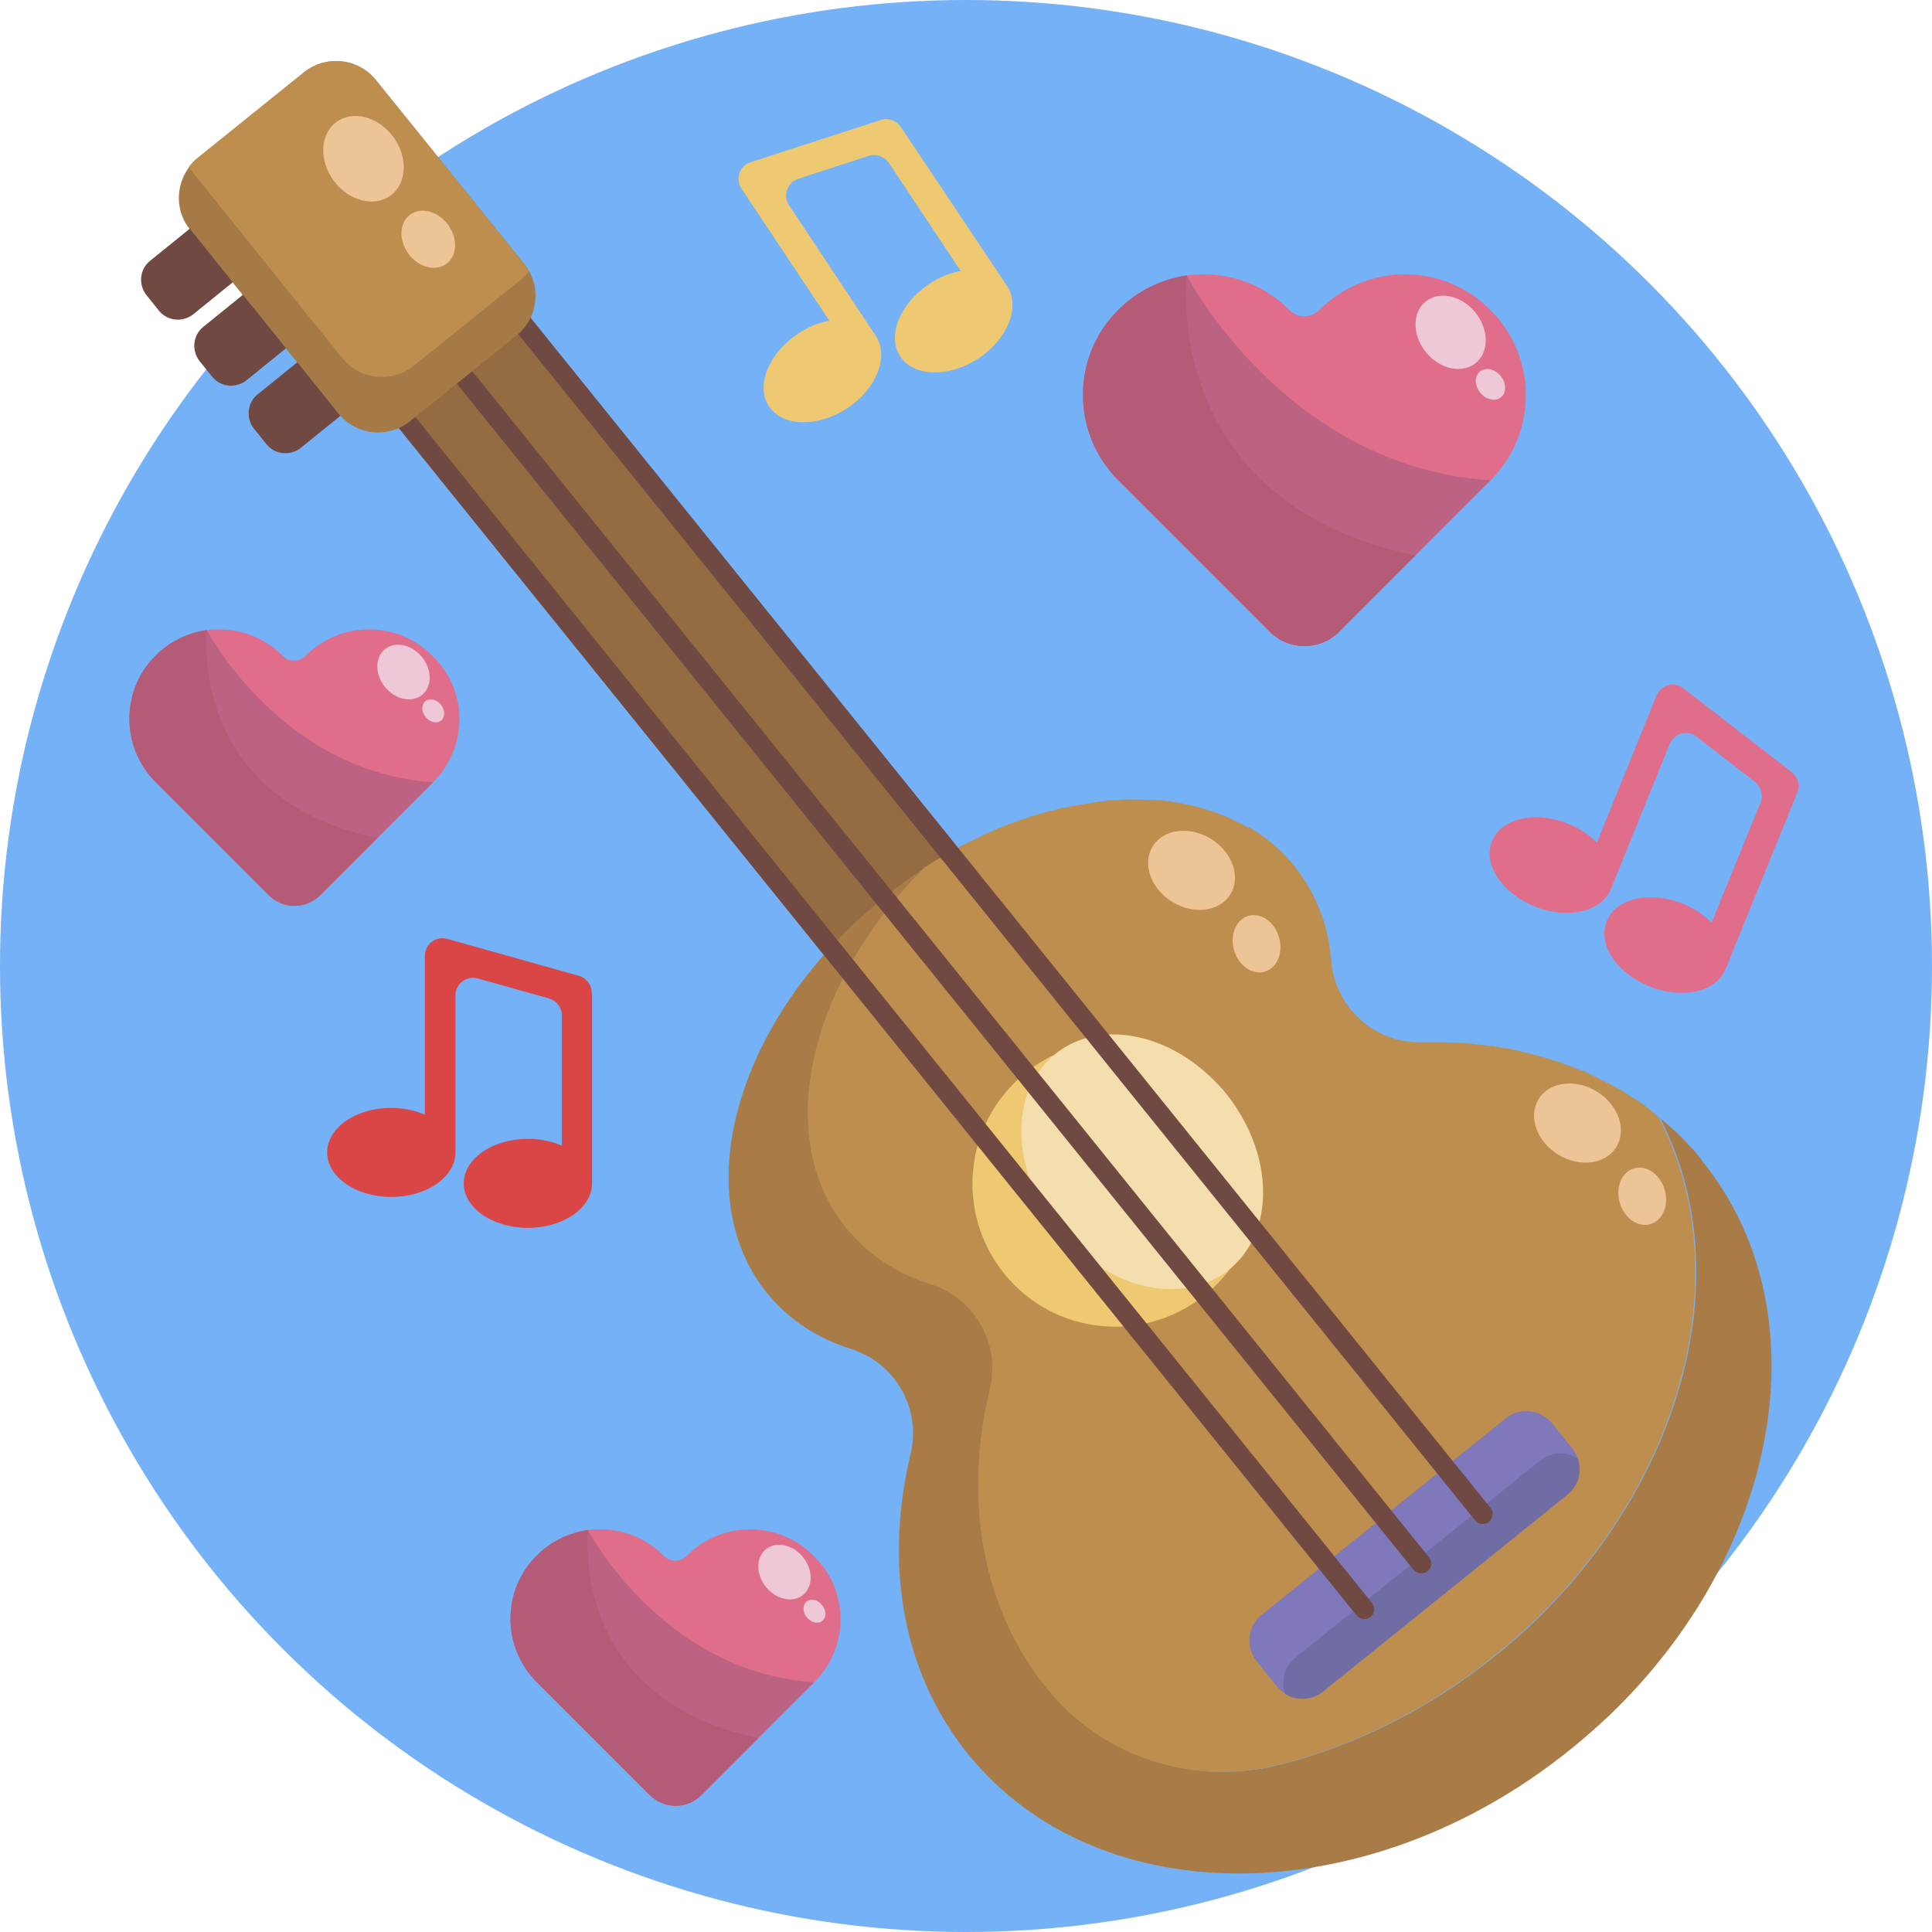 <svg xmlns="http://www.w3.org/2000/svg" viewBox="0 0 512 512" style="enable-background:new 0 0 512 512" xml:space="preserve"><style>.st2{fill:#efc971}.st31{fill:#e06e8a}.st32{fill:#b45b77}.st33{fill:#eec8d7}.st90{fill:#bc6383}.st125{fill:#bd8e4d}.st126{fill:#a97c47}.st128{fill:#edc495}.st130{fill:#704a42}</style><g id="BULINE"><circle id="XMLID_1443_" cx="256" cy="256" r="256" style="fill:#74b1f6"/></g><g id="Icons"><g id="XMLID_2427_"><g id="XMLID_3295_"><path id="XMLID_3300_" class="st31" d="m395 127.3-19.9 19.9-20.2 20.2c-5.1 5.1-13.3 5.1-18.4 0l-40.1-40.1c-6.2-6.2-9.4-14.4-9.4-22.6 0-8.2 3.1-16.4 9.4-22.6 5.1-5.1 11.5-8.1 18.1-9.1 1.5-.2 3-.3 4.5-.3 8.2 0 16.4 3.1 22.6 9.4 2.3 2.3 5.9 2.3 8.1 0 6.2-6.2 14.4-9.4 22.6-9.4 8.2 0 16.4 3.1 22.6 9.4 12.6 12.4 12.6 32.7.1 45.2z"/><path id="XMLID_3299_" class="st90" d="m395 127.3-19.9 19.9-20.2 20.2c-5.1 5.1-13.3 5.1-18.4 0l-40.1-40.1c-6.2-6.2-9.4-14.4-9.4-22.6 0-8.2 3.1-16.4 9.4-22.6 5.1-5.1 11.5-8.1 18.1-9.1 0 0 26.1 50.7 80.5 54.3z"/><path id="XMLID_3298_" class="st32" d="m375.1 147.2-20.2 20.2c-5.1 5.1-13.3 5.1-18.4 0l-40.1-40.1c-6.2-6.2-9.4-14.4-9.4-22.6 0-8.2 3.1-16.4 9.4-22.6 5.1-5.1 11.5-8.1 18.1-9.1 0 0-7.3 60.1 60.6 74.2z"/><ellipse id="XMLID_3297_" transform="rotate(-39.276 384.374 88.044)" class="st33" cx="384.4" cy="88.1" rx="8.4" ry="10.5"/><ellipse id="XMLID_3296_" transform="rotate(-39.276 394.946 101.9)" class="st33" cx="395" cy="101.9" rx="3.5" ry="4.4"/></g><g id="XMLID_3289_"><path id="XMLID_3294_" class="st31" d="M215.8 445.8 201 460.6l-15.1 15.1c-3.8 3.8-9.9 3.8-13.7 0l-29.9-29.9c-4.7-4.7-7-10.7-7-16.8s2.3-12.2 7-16.8c3.8-3.8 8.6-6 13.5-6.7 1.1-.2 2.2-.2 3.3-.2 6.1 0 12.2 2.3 16.8 7 1.7 1.7 4.4 1.7 6.1 0 4.7-4.7 10.7-7 16.8-7 6.1 0 12.2 2.3 16.8 7 9.5 9.1 9.5 24.2.2 33.5z"/><path id="XMLID_3293_" class="st90" d="M215.8 445.8 201 460.6l-15.1 15.1c-3.8 3.8-9.9 3.8-13.7 0l-29.9-29.9c-4.7-4.7-7-10.7-7-16.8s2.3-12.2 7-16.8c3.8-3.8 8.6-6 13.5-6.7.1-.1 19.5 37.7 60 40.3z"/><path id="XMLID_3292_" class="st32" d="m201 460.6-15.1 15.1c-3.8 3.8-9.9 3.8-13.7 0l-29.9-29.9c-4.7-4.7-7-10.7-7-16.8s2.3-12.2 7-16.8c3.8-3.8 8.6-6 13.5-6.7.1-.1-5.4 44.6 45.2 55.1z"/><ellipse id="XMLID_3291_" transform="rotate(-39.276 207.924 416.61)" class="st33" cx="207.9" cy="416.6" rx="6.3" ry="7.8"/><ellipse id="XMLID_3290_" transform="rotate(-39.276 215.797 426.929)" class="st33" cx="215.8" cy="427" rx="2.6" ry="3.3"/></g><g id="XMLID_3283_"><path id="XMLID_3288_" class="st31" d="M114.8 207.3 100 222.1l-15.1 15.1c-3.8 3.8-9.9 3.8-13.7 0l-29.9-29.9c-4.7-4.7-7-10.7-7-16.8 0-6.1 2.3-12.2 7-16.8 3.8-3.8 8.6-6 13.5-6.7 1.1-.2 2.2-.2 3.3-.2 6.1 0 12.2 2.3 16.8 7 1.7 1.7 4.4 1.7 6.1 0 4.7-4.7 10.7-7 16.8-7 6.1 0 12.2 2.3 16.8 7 9.5 9.1 9.5 24.2.2 33.5z"/><path id="XMLID_3287_" class="st90" d="M114.8 207.3 100 222.1l-15.1 15.1c-3.8 3.8-9.9 3.8-13.7 0l-29.9-29.9c-4.7-4.7-7-10.7-7-16.8 0-6.1 2.3-12.2 7-16.8 3.8-3.8 8.6-6 13.5-6.7 0-.2 19.5 37.6 60 40.3z"/><path id="XMLID_3286_" class="st32" d="m100 222.1-15.1 15.1c-3.8 3.8-9.9 3.8-13.7 0l-29.9-29.9c-4.7-4.7-7-10.7-7-16.8 0-6.1 2.3-12.2 7-16.8 3.8-3.8 8.6-6 13.5-6.7 0-.2-5.4 44.6 45.2 55.1z"/><ellipse id="XMLID_3285_" transform="rotate(-39.276 106.914 178.054)" class="st33" cx="106.9" cy="178.1" rx="6.3" ry="7.8"/><ellipse id="XMLID_3284_" transform="rotate(-39.276 114.787 188.372)" class="st33" cx="114.8" cy="188.4" rx="2.6" ry="3.3"/></g><g id="XMLID_2431_"><path id="XMLID_3282_" transform="rotate(-38.895 183.243 173.36)" style="fill:#956c42" d="M160.5 73.7H206V273h-45.5z"/><path id="XMLID_3281_" class="st125" d="M352.4 250.8c-1.3-7.8-4.4-15-9.3-21.2-3.5-4.3-7.6-7.8-12.3-10.5 1.1 3.4 1.8 7 2.2 10.7 1 10.9 9.1 19.3 19.4 21z"/><path id="XMLID_3280_" class="st126" d="M400.9 278c.3.1.7.1 1 .2-.4-.1-.7-.1-1-.2z"/><path id="XMLID_3279_" class="st126" d="M397.8 277.4c.3 0 .5.1.8.1-.3 0-.5 0-.8-.1z"/><path id="XMLID_3278_" class="st126" d="M395.2 277c.3 0 .7.1 1 .1-.3 0-.7 0-1-.1z"/><path id="XMLID_3277_" class="st126" d="M272.2 216.7c.5-.2.9-.3 1.4-.5-.4.2-.9.3-1.4.5z"/><path id="XMLID_3276_" class="st126" d="M392.7 276.7c.3 0 .7.1 1 .1-.3 0-.6-.1-1-.1z"/><path id="XMLID_3275_" class="st126" d="M390.3 276.4c.3 0 .6.1.8.1-.2 0-.5 0-.8-.1z"/><path id="XMLID_3274_" class="st126" d="M275.6 215.6c.5-.2 1-.3 1.5-.4-.5.1-1 .3-1.5.4z"/><path id="XMLID_3273_" class="st126" d="m405.5 279 1.2.3-1.2-.3z"/><path id="XMLID_3272_" class="st126" d="M269 217.8c.5-.2.9-.3 1.4-.5-.5.2-1 .4-1.4.5z"/><path id="XMLID_3268_" class="st126" d="M262.5 220.4c.3-.1.6-.2.9-.4-.3.2-.6.3-.9.4z"/><path id="XMLID_3260_" class="st126" d="M407.8 279.7c.4.1.8.2 1.1.3-.3-.1-.7-.2-1.1-.3z"/><path id="XMLID_3250_" class="st126" d="M411 280.6c.4.1.8.3 1.3.4-.5-.1-.9-.3-1.3-.4z"/><path id="XMLID_3249_" class="st126" d="M265.7 219.1c.4-.2.9-.3 1.3-.5-.4.1-.8.3-1.3.5z"/><path id="XMLID_3248_" class="st126" d="M403.2 278.5c.4.1.8.2 1.1.3-.4-.1-.7-.2-1.1-.3z"/><path id="XMLID_3247_" class="st126" d="M387.4 276.2h.4-.4z"/><path id="XMLID_3246_" class="st126" d="M289.1 212.7c.6-.1 1.3-.2 1.9-.3-.6.1-1.3.2-1.9.3z"/><path id="XMLID_3245_" class="st126" d="M317.4 213.8c3.9 1 7.7 2.4 11.1 4.2-3.4-1.8-7.1-3.2-11.1-4.2z"/><path id="XMLID_3244_" class="st126" d="M413.2 281.3c.4.1.9.3 1.3.5-.4-.2-.9-.3-1.3-.5z"/><path id="XMLID_3243_" class="st126" d="M291.7 212.3c1.5-.2 3-.3 4.5-.4-1.5.1-3 .3-4.5.4z"/><path id="XMLID_3242_" class="st126" d="M279.8 214.5c.5-.1 1.1-.2 1.6-.4-.5.1-1 .3-1.6.4z"/><path id="XMLID_3241_" class="st126" d="M302.4 211.8c.7 0 1.4 0 2.2.1-.7-.1-1.5-.1-2.2-.1z"/><path id="XMLID_3240_" class="st126" d="M315 213.2c.7.2 1.5.3 2.2.5-.7-.2-1.5-.3-2.2-.5z"/><path id="XMLID_3239_" class="st126" d="M296.6 211.9c.7 0 1.4-.1 2.1-.1-.6.1-1.3.1-2.1.1z"/><path id="XMLID_3238_" class="st126" d="M328.7 218c.7.3 1.3.7 2 1.1-.6-.4-1.3-.7-2-1.1z"/><path id="XMLID_3234_" class="st126" d="M283 213.8c.6-.1 1.1-.2 1.7-.3-.6 0-1.1.1-1.7.3z"/><path id="XMLID_3232_" class="st126" d="M381.9 275.9h.9c-.3.1-.6 0-.9 0z"/><path id="XMLID_3231_" class="st126" d="M352.4 250.8z"/><path id="XMLID_3230_" class="st126" d="M384.5 276h.9-.9z"/><path id="XMLID_3229_" class="st126" d="m286.1 213.2 1.8-.3-1.8.3z"/><path id="XMLID_3228_" class="st126" d="M352.7 252.7c.1.6.2 1.3.2 1.9 0-.6-.1-1.2-.2-1.9z"/><path id="XMLID_3227_" class="st126" d="M379.4 275.9h.8-.8z"/><path id="XMLID_3226_" class="st126" d="M258.4 222.3c.3-.2.6-.3 1-.5-.4.2-.7.4-1 .5z"/><path id="XMLID_3225_" class="st126" d="M314.7 213.1c-3.1-.6-6.4-1.1-9.7-1.2 3.3.2 6.5.6 9.7 1.2z"/><path id="XMLID_3224_" class="st126" d="M431.7 290.2c.5.3.9.6 1.4.9-.5-.3-.9-.6-1.4-.9z"/><path id="XMLID_3223_" class="st126" d="M251.7 225.9c.4-.2.8-.4 1.2-.7-.5.2-.8.5-1.2.7z"/><path id="XMLID_3222_" class="st126" d="M426.7 287.2c1.6.9 3.2 1.8 4.8 2.8-1.6-.9-3.2-1.9-4.8-2.8z"/><path id="XMLID_3221_" class="st126" d="M443.4 299.2c.4.3.7.7 1.1 1-.4-.3-.8-.7-1.1-1z"/><path id="XMLID_3169_" class="st126" d="M441.2 297.3c-1.9-1.6-3.8-3.2-5.9-4.6 1.6 1.1 3.1 2.3 4.6 3.6.5.3.9.6 1.3 1z"/><path id="XMLID_3168_" class="st126" d="M447.5 303.3c.2.2.4.5.7.7-.2-.2-.5-.4-.7-.7z"/><path id="XMLID_3167_" class="st126" d="M441.7 297.7c.4.3.8.7 1.1 1-.4-.4-.7-.7-1.1-1z"/><path id="XMLID_3166_" class="st126" d="M248.5 227.8c.3-.2.7-.4 1-.6-.4.2-.7.3-1 .6z"/><path id="XMLID_3165_" class="st126" d="M433.6 291.4c.5.3.9.6 1.4.9-.5-.3-1-.6-1.4-.9z"/><path id="XMLID_3164_" class="st126" d="m445.9 301.6.7.7-.7-.7z"/><path id="XMLID_3163_" class="st126" d="M299.6 211.8h2.1-2.1z"/><path id="XMLID_3162_" class="st126" d="M449.2 305.2c.2.2.4.4.5.6-.1-.2-.3-.4-.5-.6z"/><path id="XMLID_3161_" class="st126" d="M415.4 282.1c.4.2.9.3 1.3.5-.4-.2-.9-.3-1.3-.5z"/><path id="XMLID_3160_" class="st126" d="M422.7 285.2c.5.2.9.5 1.4.7-.4-.2-.9-.5-1.4-.7z"/><path id="XMLID_3158_" class="st126" d="M417.5 282.9c1.6.6 3.2 1.3 4.7 2-1.6-.7-3.1-1.3-4.7-2z"/><path id="XMLID_3157_" class="st126" d="M424.8 286.2c.5.2.9.5 1.4.7-.5-.2-1-.4-1.4-.7z"/><path id="XMLID_3156_" class="st126" d="m254.9 224.1 1.2-.6-1.2.6z"/><path id="XMLID_3155_" class="st126" d="m449.7 305.8 1.5 1.8-1.5-1.8z"/><path id="XMLID_3154_" class="st126" d="M444.4 300.2c.5.5 1 .9 1.4 1.4-.4-.5-.9-.9-1.4-1.4z"/><path id="XMLID_3153_" class="st126" d="M446.6 302.3c.3.3.6.7.9 1-.3-.3-.6-.6-.9-1z"/><path id="XMLID_3152_" class="st126" d="M441.2 297.3c.2.1.3.3.5.4-.2-.2-.3-.3-.5-.4z"/><path id="XMLID_3151_" class="st126" d="M448.2 304c.3.4.7.8 1 1.1-.3-.3-.7-.7-1-1.1z"/><path id="XMLID_3150_" class="st126" d="M442.8 298.7c.2.2.4.3.6.5-.2-.2-.4-.4-.6-.5z"/><path id="XMLID_3149_" class="st126" d="M449.7 305.8c-.2-.2-.4-.4-.5-.6-.3-.4-.7-.8-1-1.1-.2-.2-.4-.5-.7-.7-.3-.3-.6-.7-.9-1l-.7-.7-1.4-1.4c-.3-.3-.7-.7-1.1-1-.2-.2-.4-.4-.6-.5-.4-.3-.7-.7-1.1-1-.2-.1-.3-.3-.5-.4-.4-.4-.8-.7-1.2-1 20.6 39.7 7.1 94.5-33.4 133.4-3.2 3.1-6.7 6.1-10.3 9-17.9 14.4-37.8 24.1-57.6 29-22.3 5.5-46.1-2.1-60.6-19.9l-.3-.3c-17.6-21.8-22.1-50.6-15.2-79.4 2.9-12-4-24.1-15.7-27.9-8.9-2.9-16.6-7.8-22.4-14.9-19.5-24.2-9.9-64.9 20.8-95.5-3.8 2.4-7.5 5.1-11.1 8-38.6 31.1-52.5 78-31 104.7 5.8 7.1 13.4 12.1 22.4 14.9 11.8 3.8 18.6 15.8 15.7 27.9-6.9 28.8-2.4 57.6 15.2 79.4 34.5 42.7 106 42.2 159.7-1.2 3.6-2.9 7-5.9 10.3-9 45.4-43.5 56.8-107 24.7-146.8-.5-.8-1-1.4-1.5-2z"/><path id="XMLID_3148_" class="st125" d="M291 212.4c.2 0 .4 0 .7-.1-.3.1-.5.1-.7.1z"/><path id="XMLID_3147_" class="st125" d="M245.3 229.7c1-.7 2.1-1.3 3.2-2-1.1.7-2.2 1.3-3.2 2z"/><path id="XMLID_3146_" class="st125" d="M298.8 211.8h.8-.8z"/><path id="XMLID_3145_" class="st125" d="M296.1 211.9h.5-.5z"/><path id="XMLID_3144_" class="st125" d="M249.5 227.1c.7-.4 1.5-.9 2.2-1.3-.8.5-1.5.9-2.2 1.3z"/><path id="XMLID_3143_" class="st125" d="M252.8 225.2c.7-.4 1.4-.8 2.1-1.1-.7.4-1.4.7-2.1 1.1z"/><path id="XMLID_3142_" class="st125" d="M270.4 217.3z"/><path id="XMLID_3141_" class="st125" d="M267 218.6c.6-.3 1.3-.5 1.9-.7-.6.2-1.2.4-1.9.7z"/><path id="XMLID_3140_" class="st125" d="M256.1 223.5c.8-.4 1.5-.8 2.3-1.1-.8.3-1.5.7-2.3 1.1z"/><path id="XMLID_3139_" class="st125" d="M263.4 220.1c.8-.3 1.6-.7 2.3-1-.7.3-1.5.6-2.3 1z"/><path id="XMLID_3138_" class="st125" d="M284.7 213.4c.5-.1.9-.2 1.4-.3-.5.1-.9.2-1.4.3z"/><path id="XMLID_3137_" class="st125" d="M287.9 212.9c.4-.1.8-.1 1.3-.2-.5 0-.9.1-1.3.2z"/><path id="XMLID_3136_" class="st125" d="M281.4 214.1c.5-.1 1-.2 1.6-.3-.5.1-1 .2-1.6.3z"/><path id="XMLID_3135_" class="st125" d="M273.6 216.2c.7-.2 1.3-.4 2-.6-.6.2-1.3.4-2 .6z"/><path id="XMLID_3134_" class="st125" d="M259.3 221.9c1.1-.5 2.1-1 3.2-1.5-1 .5-2.1 1-3.2 1.5z"/><path id="XMLID_3133_" class="st125" d="M277.2 215.2c.9-.2 1.8-.5 2.7-.7-.9.2-1.8.5-2.7.7z"/><path id="XMLID_3132_" class="st125" d="M409 280c.7.2 1.4.4 2 .6-.7-.2-1.4-.4-2-.6z"/><path id="XMLID_3131_" class="st125" d="m406.7 279.3 1.2.3c-.5 0-.9-.2-1.2-.3z"/><path id="XMLID_3130_" class="st125" d="M412.3 281z"/><path id="XMLID_3129_" class="st125" d="M401.9 278.2c.4.1.9.2 1.3.3-.5-.1-.9-.2-1.3-.3z"/><path id="XMLID_3128_" class="st125" d="M398.6 277.6c.8.1 1.5.3 2.2.4-.7-.2-1.4-.3-2.2-.4z"/><path id="XMLID_3127_" class="st125" d="m414.5 281.8.9.3-.9-.3z"/><path id="XMLID_3126_" class="st125" d="m404.3 278.8 1.2.3c-.4-.2-.8-.2-1.2-.3z"/><path id="XMLID_3125_" class="st125" d="M396.2 277.2c.5.1 1.1.2 1.6.3-.5-.2-1.1-.3-1.6-.3z"/><path id="XMLID_3124_" class="st125" d="M416.7 282.6c.3.1.5.2.8.3-.3-.1-.6-.2-.8-.3z"/><path id="XMLID_3123_" class="st125" d="M433.1 291.1c.2.1.3.2.5.3-.2-.1-.4-.2-.5-.3z"/><path id="XMLID_3122_" class="st125" d="M434.9 292.3c.1.1.3.2.4.3-.1-.1-.2-.2-.4-.3z"/><path id="XMLID_3121_" class="st125" d="M431.5 290c.1 0 .1.1.2.1-.1 0-.2 0-.2-.1z"/><path id="XMLID_3120_" class="st125" d="m422.2 285 .6.3c-.3-.2-.4-.3-.6-.3z"/><path id="XMLID_3119_" class="st125" d="m424.1 285.9.6.3-.6-.3z"/><path id="XMLID_3118_" class="st125" d="M426.1 286.9c.2.1.4.2.5.3-.1-.1-.3-.2-.5-.3z"/><path id="XMLID_3117_" class="st125" d="M380.2 275.9h1.7-1.7z"/><path id="XMLID_3116_" class="st125" d="M330.7 219.1z"/><path id="XMLID_3115_" class="st125" d="M328.6 217.9c.1 0 .1.1.2.1-.1 0-.2 0-.2-.1z"/><path id="XMLID_3114_" class="st125" d="M352.4 250.8z"/><path id="XMLID_3113_" class="st125" d="M304.6 211.9h.4-.4z"/><path id="XMLID_3112_" class="st125" d="M393.7 276.8c.5.1 1 .1 1.5.2-.5-.1-1-.1-1.5-.2z"/><path id="XMLID_3111_" class="st125" d="M352.7 252.7z"/><path id="XMLID_3110_" class="st125" d="M314.7 213.1c.1 0 .2 0 .3.1-.1 0-.2 0-.3-.1z"/><path id="XMLID_3109_" class="st125" d="M317.2 213.7c.1 0 .1 0 .2.1 0 0-.1-.1-.2-.1z"/><path id="XMLID_3108_" class="st125" d="M387.9 276.2c.8.1 1.6.1 2.4.2-.8-.1-1.6-.1-2.4-.2z"/><path id="XMLID_3107_" class="st125" d="M385.4 276.1c.7 0 1.4.1 2.1.1-.7-.1-1.4-.1-2.1-.1z"/><path id="XMLID_3106_" class="st125" d="M391.1 276.5c.5.1 1.1.1 1.6.2-.5-.1-1-.1-1.6-.2z"/><path id="XMLID_3104_" class="st125" d="M376.8 275.9h2.5-2.5z"/><path id="XMLID_3103_" class="st125" d="M301.7 211.8h.7-.7z"/><path id="XMLID_3102_" class="st125" d="M382.8 276c.6 0 1.1 0 1.7.1-.6-.1-1.1-.1-1.7-.1z"/><path id="XMLID_3101_" class="st125" d="M435.3 292.6c-.1-.1-.3-.2-.4-.3-.4-.3-.9-.6-1.4-.9-.2-.1-.3-.2-.5-.3-.5-.3-.9-.6-1.4-.9-.1 0-.1-.1-.2-.1-1.4-.9-3.8-2.3-5.3-3.1h-.1c-.5-.2-.9-.5-1.4-.7l-.6-.3c-.5-.2-.9-.5-1.4-.7l-.6-.3c-1.5-.7-3.1-1.4-4.7-2-.3-.1-.5-.2-.8-.3-.4-.2-.9-.3-1.3-.5l-.9-.3c-.4-.2-.9-.3-1.3-.5-.3-.1-.6-.2-1-.3-.4-.1-.8-.3-1.3-.4-.7-.2-1.3-.4-2-.6-.4-.1-.8-.2-1.1-.3l-1.2-.3-1.2-.3-1.2-.3c-.4-.1-.8-.2-1.1-.3-.4-.1-.9-.2-1.3-.3-.3-.1-.7-.1-1-.2-.7-.2-1.5-.3-2.2-.4-.3 0-.5-.1-.8-.1-.5-.1-1.1-.2-1.6-.3-.3-.1-.7-.1-1-.1-.5-.1-1-.1-1.5-.2-.3 0-.7-.1-1-.1-.5-.1-1.1-.1-1.6-.2-.3 0-.6-.1-.8-.1-.8-.1-1.6-.1-2.4-.2h-.4c-.7 0-1.4-.1-2.1-.1h-.9c-.6 0-1.1 0-1.7-.1h-5.9c-12.3.3-22.7-9-23.9-21.3-.1-.6-.1-1.3-.2-1.9v-.1c-.1-.6-.2-1.2-.3-1.9-1.3-7.8-4.4-15-9.3-21.2-3.5-4.3-7.6-7.8-12.3-10.5-.7-.4-1.3-.7-2-1.1-.1 0-.1-.1-.2-.1-3.5-1.8-7.2-3.2-11.1-4.2-.1 0-.1 0-.2-.1-.7-.2-1.5-.4-2.2-.5-.1 0-.2 0-.3-.1-3.1-.6-6.4-1.1-9.7-1.2h-.4c-.7 0-1.4-.1-2.2-.1H298.8c-.7 0-1.4 0-2.1.1h-.5c-1.5.1-3 .2-4.5.4-.2 0-.4 0-.7.1-.6.1-1.3.2-1.9.3-.4.1-.8.1-1.3.2l-1.8.3c-.5.1-.9.2-1.4.3-.6.1-1.1.2-1.7.3-.5.1-1 .2-1.6.3-.5.1-1.1.2-1.6.4-.9.2-1.8.5-2.7.7-.5.1-1 .3-1.5.4-.7.2-1.3.4-2 .6-.5.1-.9.3-1.4.5-.6.2-1.2.4-1.9.6-.5.2-.9.3-1.4.5-.6.2-1.3.5-1.9.7-.4.2-.9.3-1.3.5-.8.3-1.6.6-2.3 1-.3.1-.6.2-.9.4-1.1.5-2.1.9-3.2 1.5-.3.2-.6.3-1 .5-.8.4-1.5.7-2.3 1.1l-1.2.6c-.7.4-1.4.7-2.1 1.1-.4.2-.8.4-1.2.7-.7.4-1.5.8-2.2 1.3-.3.2-.7.4-1 .6-1.1.6-2.1 1.3-3.2 2-30.7 30.6-40.3 71.4-20.8 95.5 5.8 7.1 13.4 12.1 22.4 14.9 11.8 3.8 18.6 15.8 15.7 27.9-6.9 28.8-2.4 57.6 15.2 79.4l.3.3c14.5 17.8 38.3 25.4 60.6 19.9 19.8-4.9 39.7-14.6 57.6-29 3.6-2.9 7-5.9 10.3-9 40.6-38.9 54-93.7 33.4-133.4-1.2-1.4-2.8-2.6-4.4-3.8z"/><path id="XMLID_3100_" class="st2" d="M325 289.9c11.1 13.8 11 33 .8 46.6-1.8 2.4-4 4.7-6.5 6.7-16.3 13.1-40.1 10.6-53.2-5.7-13.1-16.3-10.6-40.1 5.7-53.2 2.5-2 5.1-3.6 7.9-4.9 15.3-7.2 34.2-3.3 45.3 10.5z"/><ellipse id="XMLID_3099_" transform="rotate(-38.895 302.672 307.893)" cx="302.7" cy="307.9" rx="28.6" ry="36.7" style="fill:#f5deae"/><ellipse id="XMLID_3098_" transform="rotate(-58.258 418.046 297.568)" class="st128" cx="418" cy="297.6" rx="9.8" ry="12.1"/><ellipse id="XMLID_3097_" transform="rotate(-16.219 435.261 317.006)" class="st128" cx="435.2" cy="317" rx="6.2" ry="7.7"/><ellipse id="XMLID_3095_" transform="rotate(-58.258 315.83 230.647)" class="st128" cx="315.8" cy="230.6" rx="9.8" ry="12.1"/><ellipse id="XMLID_3094_" transform="rotate(-16.219 333.033 250.092)" class="st128" cx="333" cy="250.1" rx="6.2" ry="7.7"/><path id="XMLID_3093_" d="m411.3 377.2 5.4 6.7c.6.8 1.1 1.6 1.4 2.5 1.2 3.4.2 7.3-2.7 9.6l-64.8 52.2c-2.9 2.4-7 2.5-10 .6-.8-.5-1.5-1.1-2.2-1.9l-5.4-6.7c-3-3.7-2.4-9.2 1.3-12.2l64.8-52.2c3.7-2.9 9.2-2.3 12.2 1.4z" style="fill:#7f78bb"/><path id="XMLID_3092_" d="M418.1 386.5c1.2 3.4.2 7.3-2.7 9.6l-64.8 52.2c-2.9 2.4-7 2.5-10 .6-1.2-3.4-.2-7.3 2.7-9.6l64.8-52.2c3-2.4 7-2.5 10-.6z" style="fill:#6f6da4"/><g id="XMLID_3090_"><path id="XMLID_3091_" class="st130" d="M363.2 428.5c-1.1.9-2.8.7-3.7-.4l-254.9-316c-.9-1.1-.7-2.8.4-3.7 1.1-.9 2.8-.7 3.7.4l254.9 316c.9 1.2.8 2.8-.4 3.7z"/></g><g id="XMLID_3082_"><path id="XMLID_3089_" class="st130" d="M378.3 416.4c-1.1.9-2.8.7-3.7-.4L119.7 100c-.9-1.1-.7-2.8.4-3.7 1.1-.9 2.8-.7 3.7.4l254.9 316c.9 1.1.8 2.8-.4 3.7z"/></g><g id="XMLID_3080_"><path id="XMLID_3081_" class="st130" d="M394.6 403.3c-1.1.9-2.8.7-3.7-.4L136 86.9c-.9-1.1-.7-2.8.4-3.7 1.1-.9 2.8-.7 3.7.4l254.9 316c.9 1.1.7 2.7-.4 3.7z"/></g><path id="XMLID_3079_" d="m99.6 21.2 39.3 48.7c.5.6.9 1.2 1.3 1.9 3.2 5.6 1.9 12.9-3.3 17.1l-28.2 22.7c-5.8 4.7-14.3 3.8-19-2L50.4 60.9c-4-4.9-3.9-11.7-.3-16.6.7-.9 1.4-1.7 2.3-2.4l28.2-22.7c5.8-4.7 14.3-3.8 19 2z" style="fill:#a57a46"/><path id="XMLID_3078_" class="st125" d="m99.6 21.2 39.3 48.7c.5.6.9 1.2 1.3 1.9-.7.9-1.4 1.7-2.3 2.4l-28.2 22.7c-5.8 4.7-14.3 3.8-19-2L51.4 46.1c-.5-.6-.9-1.2-1.3-1.9.7-.9 1.4-1.7 2.3-2.4l28.2-22.7c5.8-4.6 14.3-3.7 19 2.1z"/><path id="XMLID_3077_" class="st130" d="m90.2 110.2-10.5 8.5c-2.8 2.2-6.9 1.8-9.1-1l-3.3-4.1c-2.2-2.8-1.8-6.9 1-9.1L78.8 96l11.4 14.2z"/><path id="XMLID_3076_" class="st130" d="m75.8 92.3-10.5 8.5c-2.8 2.2-6.9 1.8-9.1-1l-3.3-4.1c-2.2-2.8-1.8-6.9 1-9.1l10.5-8.5 11.4 14.2z"/><path id="XMLID_3075_" class="st130" d="m61.7 74.8-10.5 8.5c-2.8 2.2-6.9 1.8-9.1-1l-3.3-4.1c-2.2-2.8-1.8-6.9 1-9.1l10.5-8.5 11.4 14.2z"/><ellipse id="XMLID_2433_" transform="rotate(-36.596 96.273 42.049)" class="st128" cx="96.3" cy="42.1" rx="9.8" ry="12.1"/><ellipse id="XMLID_2432_" transform="rotate(-36.596 113.507 63.412)" class="st128" cx="113.5" cy="63.4" rx="6.5" ry="8.1"/></g><path id="XMLID_2430_" d="M156.8 263.1c0-2.1-1.4-3.9-3.4-4.5l-34.9-9.8c-3-.8-5.9 1.4-5.9 4.5v42.1c-2.6-1.1-5.7-1.8-8.9-1.8-9.4 0-17 5.3-17 11.8s7.6 11.8 17 11.8 17-5.3 17-11.8v-41.6c0-3.1 2.9-5.3 5.9-4.5l18.9 5.3c2 .6 3.4 2.4 3.4 4.5v34.5c-2.6-1.1-5.7-1.8-9-1.8-9.4 0-17 5.3-17 11.8s7.6 11.8 17 11.8 17-5.3 17-11.8v-50.5z" style="fill:#da4545"/><path id="XMLID_2429_" class="st2" d="M238.7 33.6c-1.2-1.7-3.3-2.5-5.3-1.8L198.9 43c-2.9.9-4.1 4.4-2.4 7l23.3 35c-2.8.5-5.7 1.6-8.4 3.5-7.8 5.2-11.2 13.8-7.6 19.2 3.6 5.4 12.9 5.6 20.7.5s11.2-13.8 7.6-19.2l-23-34.6c-1.7-2.6-.5-6 2.4-7l18.7-6.1c2-.6 4.1.1 5.3 1.8l19.1 28.7c-2.8.5-5.7 1.6-8.4 3.5-7.8 5.2-11.2 13.8-7.6 19.2 3.6 5.4 12.9 5.6 20.7.5 7.8-5.2 11.2-13.8 7.6-19.2l-28.2-42.2z"/><path id="XMLID_2428_" class="st31" d="M476.3 210c.8-1.9.2-4.1-1.5-5.4l-28.7-22.2c-2.4-1.9-6-.9-7.1 1.9l-15.8 39c-2-2-4.6-3.8-7.6-5-8.7-3.5-17.7-1.5-20.2 4.6s2.6 13.8 11.3 17.3c8.7 3.5 17.7 1.5 20.2-4.6l15.6-38.5c1.2-2.8 4.7-3.8 7.1-1.9l15.5 12c1.6 1.3 2.2 3.5 1.5 5.4l-13 31.9c-2-2-4.6-3.8-7.6-5-8.7-3.5-17.7-1.5-20.2 4.6s2.6 13.8 11.3 17.3 17.7 1.5 20.2-4.6l19-46.8z"/></g></g></svg>